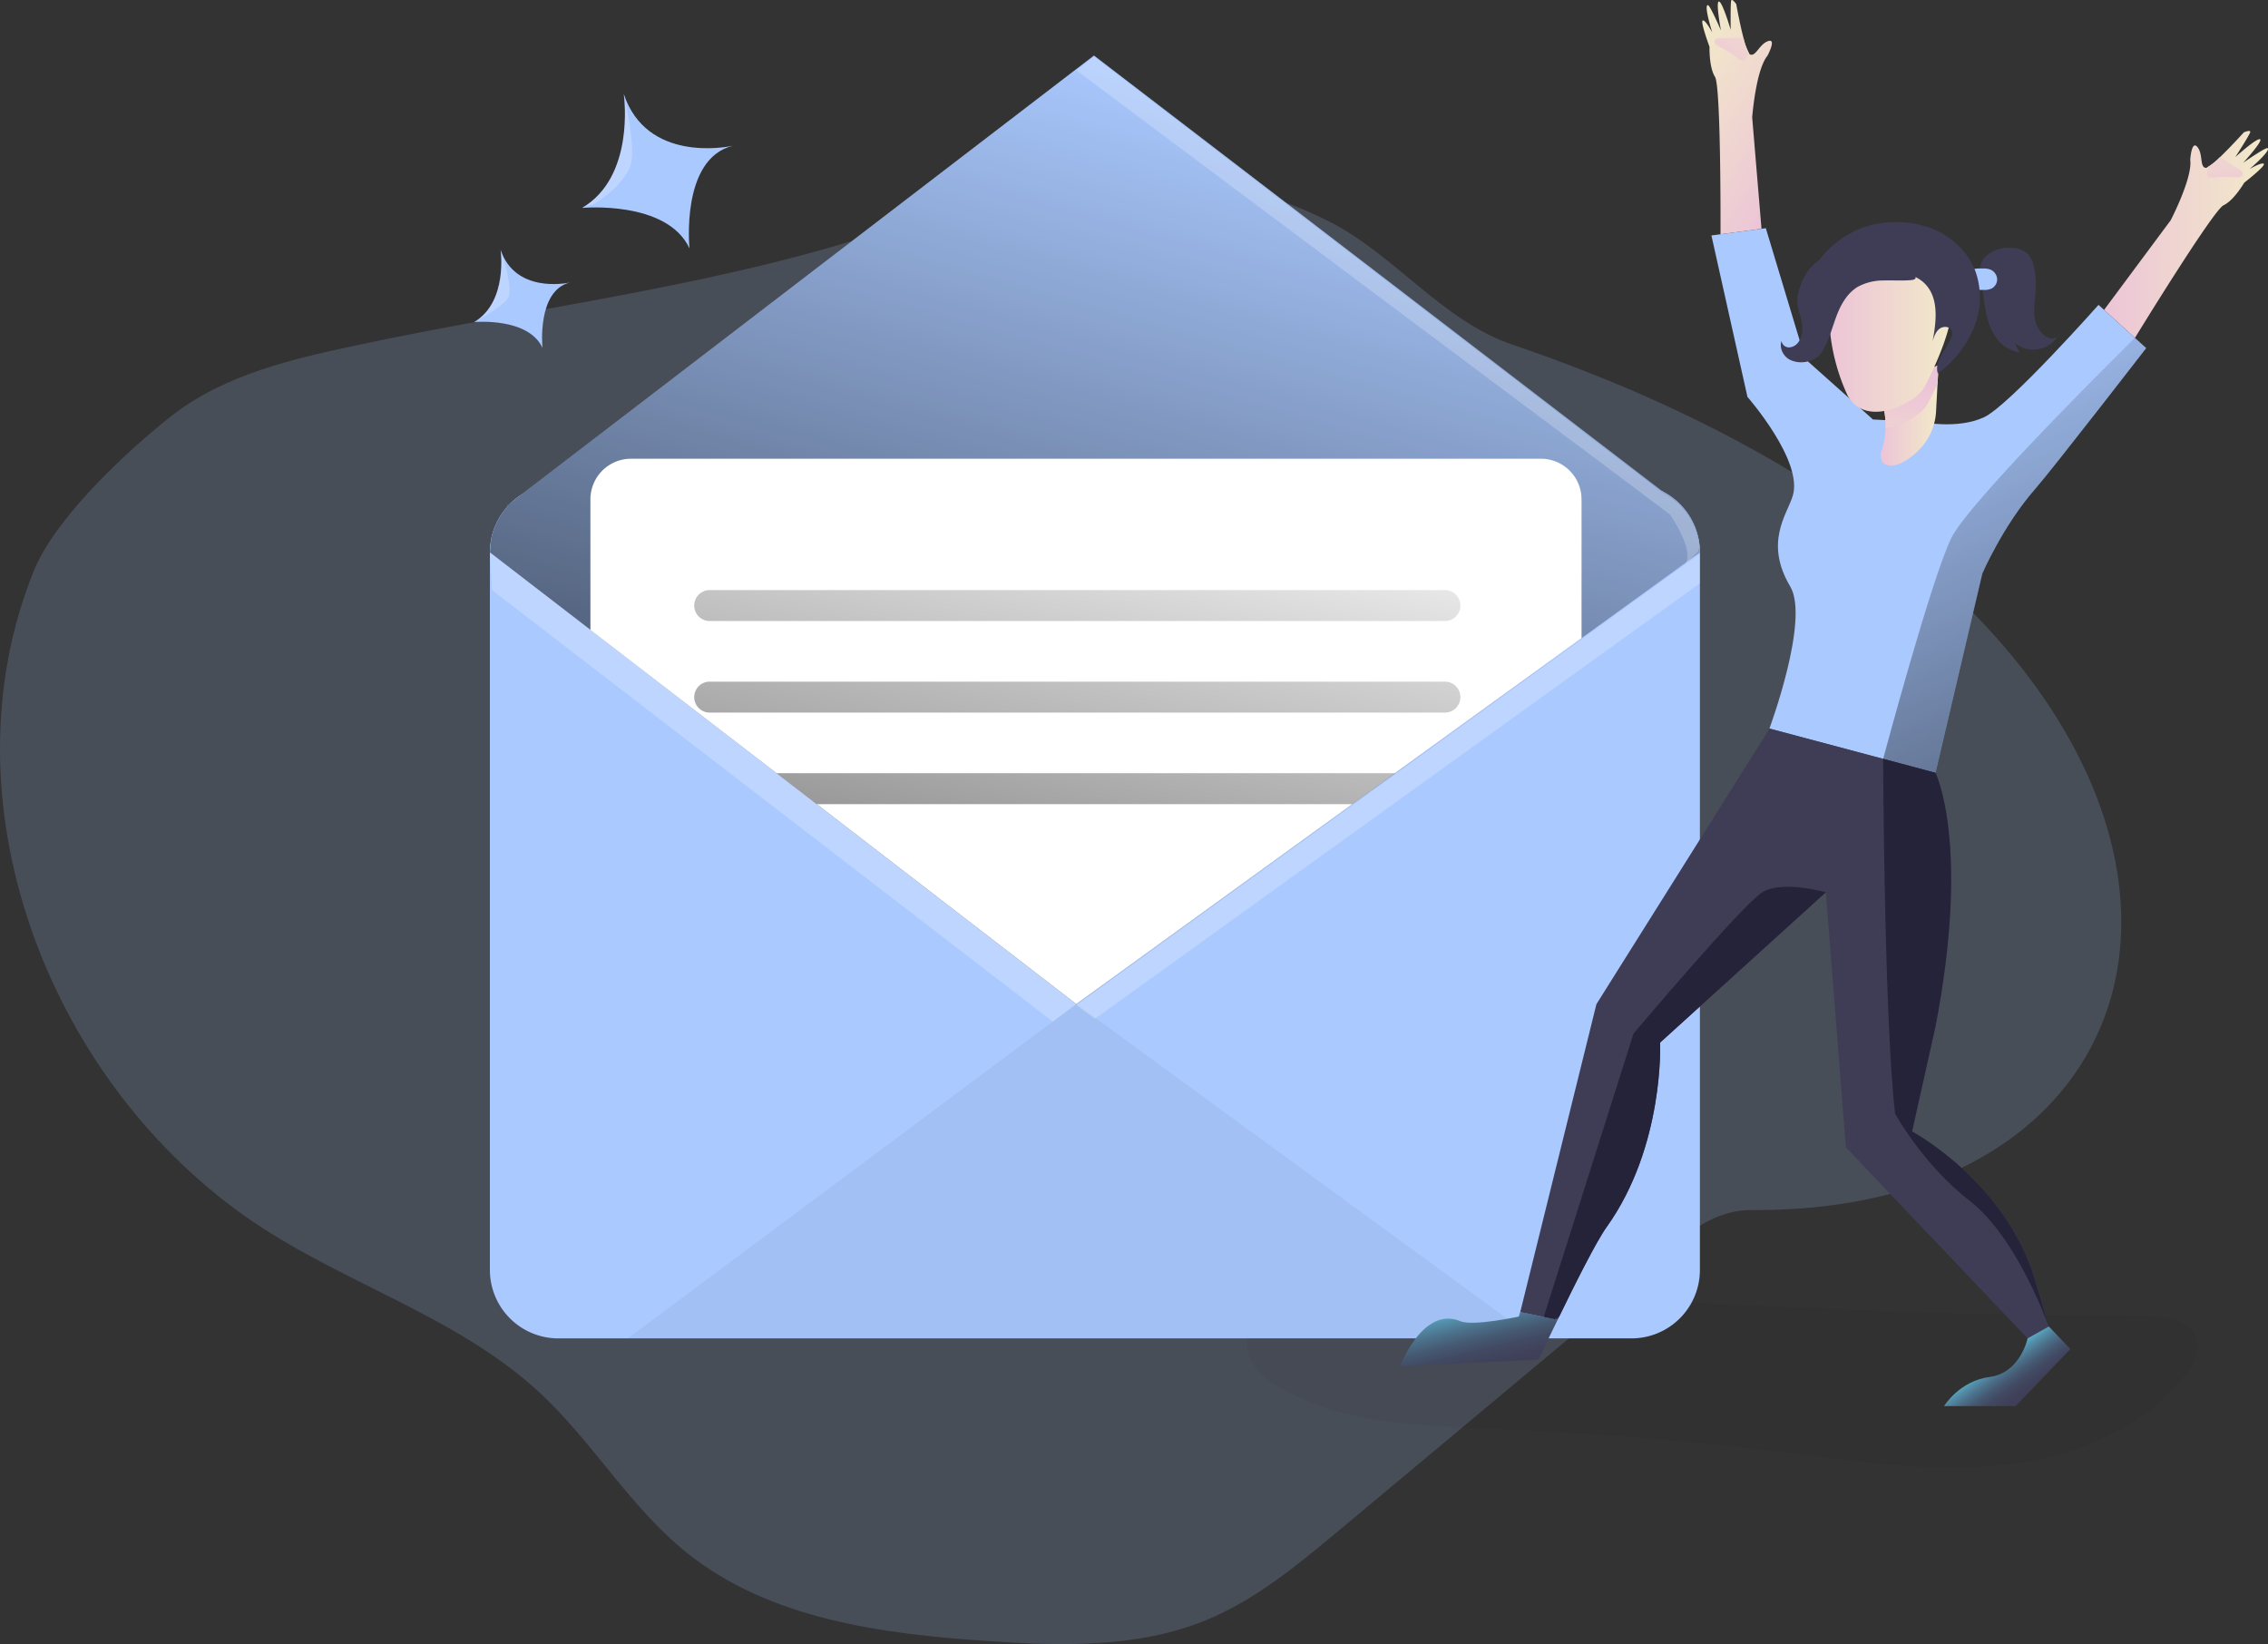 <svg viewBox="0 0 823.64 597" xmlns="http://www.w3.org/2000/svg" xmlns:xlink="http://www.w3.org/1999/xlink"><rect x="0" y="0" width="823.64" height="597" fill="#333333" stroke="none"/><linearGradient id="a" gradientTransform="matrix(1 0 0 -1 -.33 598)" gradientUnits="userSpaceOnUse" x1="184.46" x2="188.29" y1="411.38" y2="421.79"><stop offset=".36" stop-color="#00272e"/><stop offset=".75" stop-color="#3f80a1" stop-opacity=".25"/><stop offset="1" stop-color="#69b9eb" stop-opacity="0"/></linearGradient><linearGradient id="b" gradientUnits="userSpaceOnUse" x1="444.69" x2="323.69" y1="31.61" y2="461.61"><stop offset="0" stop-opacity="0"/><stop offset=".91" stop-opacity=".8"/><stop offset="1"/></linearGradient><linearGradient id="c" x1="405.84" x2="332.84" xlink:href="#b" y1="149.83" y2="499.83"/><linearGradient id="d" x1="412.49" x2="339.49" xlink:href="#b" y1="151.21" y2="501.21"/><linearGradient id="e" x1="420.97" x2="347.97" xlink:href="#b" y1="152.99" y2="502.99"/><linearGradient id="f" gradientTransform="matrix(1 0 0 -1 -.33 598)" gradientUnits="userSpaceOnUse" x1="683.34" x2="704.34" y1="447.17" y2="447.17"><stop offset="0" stop-color="#ecc4d7"/><stop offset=".42" stop-color="#efd4d1"/><stop offset="1" stop-color="#f2eac9"/></linearGradient><linearGradient id="g" x1="694.49" x2="690.16" xlink:href="#f" y1="458.85" y2="410.3"/><linearGradient id="h" x1="664.58" x2="709.1" xlink:href="#f" y1="476.09" y2="476.09"/><linearGradient id="i" x1="764.44" x2="823.98" xlink:href="#f" y1="512.88" y2="512.88"/><linearGradient id="j" x1="810.28" x2="804.26" xlink:href="#f" y1="519.93" y2="566.67"/><linearGradient id="k" gradientTransform="matrix(-.849 -.529 .529 -.849 868.81 888.98)" x1="619.54" x2="679.08" xlink:href="#f" y1="589.29" y2="589.29"/><linearGradient id="l" gradientTransform="matrix(-.849 -.529 .529 -.849 868.81 888.98)" x1="665.61" x2="659.59" xlink:href="#f" y1="596.46" y2="643.2"/><linearGradient id="m" gradientTransform="matrix(1 0 0 -1 -.33 598)" gradientUnits="userSpaceOnUse" x1="533.17" x2="540.88" y1="127.89" y2="95.77"><stop offset="0" stop-color="#68e1fd"/><stop offset=".01" stop-color="#67ddf9"/><stop offset=".12" stop-color="#5cb3ce"/><stop offset=".24" stop-color="#538ea9"/><stop offset=".37" stop-color="#4c718b"/><stop offset=".5" stop-color="#465a73"/><stop offset=".63" stop-color="#424a63"/><stop offset=".79" stop-color="#404059"/><stop offset=".99" stop-color="#3f3d56"/></linearGradient><linearGradient id="n" x1="723.22" x2="736.07" xlink:href="#m" y1="106.25" y2="88.27"/><linearGradient id="o" x1="691.29" x2="834.32" xlink:href="#b" y1="111.67" y2="428.15"/><path d="m131.3 125c-24.34 5.16-49.64 10.76-69.18 26.17-16.5 13-42.21 37-50 56.5-33 82.37 4.31 182.6 76.73 233.86 34.06 24.11 76.51 35.78 107.12 64.16 19.36 17.95 32.92 41.71 53.52 58.21 30.1 24.09 70.74 29.42 109.2 32 26.72 1.81 54.48 2.59 79.27-7.57 17.92-7.34 33.1-19.93 48-32.34l98.71-82.43c15.86-13.23 30.69-34.3 51.34-34.16 185.86 1.33 198.39-217.4-86.86-314.28-25.14-8.54-42.38-32.28-66-44.45-48.79-25.15-104.94-17-154.15.4-62.48 22.15-132.86 30.14-197.7 43.93z" fill="#aac9ff" opacity=".18"/><path d="m779.07 477.86c7.78.13 17.8 2.07 19 9.75.65 4-1.64 7.89-4.12 11.12-15.51 20.27-41.21 30.52-66.57 33.27s-50.92-1.1-76.24-4.22q-54.89-6.78-110.2-9c-26.22-1.06-53.8-1.72-76.38-15.08-4.19-2.47-8.31-5.56-10.32-10-4-8.83 2.32-19.58 11-23.87s18.88-3.87 28.56-3.35c95.06 5.12 190.05 11.38 285.27 11.38z" fill="#000405" opacity=".05"/><path d="m779.4 126.4s-33.83 43.75-40.25 51.08c-11.71 13.32-19.26 30.79-19.26 30.79l-17 72.34-19-5.07-41.31-11s14.68-39.54 7.57-51.54c-9.48-16-1.28-26 .88-32.87 4-12.73-16.43-36-16.43-36l-13.09-58.63 19.76-2.64 14.34 47.53 24.57 21.93 17.5.93s13.2 2.72 22.8-1.72c9.18-4.26 41.61-40.83 41.61-40.83l13.23 12z" fill="#aac9ff"/><path d="m617.33 200.59v260.56a24.86 24.86 0 0 1 -24.87 24.85h-389.69a24.86 24.86 0 0 1 -24.86-24.86v-260.55a24.86 24.86 0 0 1 24.83-24.87h389.72a24.86 24.86 0 0 1 24.87 24.87z" fill="#aac9ff"/><path d="m610.59 183.67h-426.59l3.46-2.65a6.12 6.12 0 0 1 .5-.39l202.92-155.56 6.41-4.91 206.47 158.28z" fill="#aac9ff"/><path d="m617.33 200.59-5.19 3.75-37.79 27.37-183.47 132.89-176.45-135.89-36.52-28.12.47-4.83a24.67 24.67 0 0 1 6.18-12.09 23.32 23.32 0 0 1 2.88-2.65 6.12 6.12 0 0 1 .5-.39 24.7 24.7 0 0 1 14.83-4.91h389.69a24.89 24.89 0 0 1 24.75 22.47q.12 1.2.12 2.4z" fill="#aac9ff"/><path d="m187.44 181a24.92 24.92 0 0 0 -2.88 2.65h-.56z" fill="url(#a)" opacity=".61"/><path d="m617.33 200.59-5.19 3.76-37.79 27.36-183.47 132.89-176.45-135.88-36.52-28.13.47-4.82a24.92 24.92 0 0 1 9.06-14.77l.5-.38 202.94-155.55 6.41-4.91 206.47 158.28a24.83 24.83 0 0 1 13.45 19.76 23.76 23.76 0 0 1 .12 2.39z" fill="url(#b)"/><path d="m574.35 181.34v50.38l-67.71 49-15.53 11.28-100.23 72.6-94.27-72.6-14.61-11.24-67.59-52v-47.42a14.77 14.77 0 0 1 14.77-14.77h330.41a14.78 14.78 0 0 1 14.76 14.77z" fill="#fff"/><path d="m524.73 225.51h-267a5.62 5.62 0 0 1 -5.62-5.62 5.62 5.62 0 0 1 5.62-5.62h267a5.62 5.62 0 0 1 5.62 5.62 5.62 5.62 0 0 1 -5.62 5.62z" fill="url(#c)"/><path d="m524.73 258.76h-267a5.62 5.62 0 0 1 -5.62-5.62 5.62 5.62 0 0 1 5.62-5.62h267a5.62 5.62 0 0 1 5.62 5.62 5.62 5.62 0 0 1 -5.62 5.62z" fill="url(#d)"/><path d="m506.64 280.76-15.53 11.24h-194.5l-14.6-11.24z" fill="url(#e)"/><path d="m390.88 364.6-162.86 121.42h329.08z" fill="#000405" opacity=".05"/><path d="m250.4 90.2c-8.2-17.59-39-14.7-39-14.7 19-11.21 15.36-39.68 15.13-41.36 8.31 24.82 37 19.34 39.57 18.8-19.05 4.7-15.7 37.26-15.7 37.26z" fill="#aac9ff"/><path d="m197 126.29c-5.21-11.18-24.8-9.34-24.8-9.34 12.4-7.37 9.59-26.34 9.59-26.34v.11c5.32 15.69 23.52 12.21 25.14 11.87-12.06 3-9.93 23.7-9.93 23.7z" fill="#aac9ff"/><path d="m721.56 92.7a12.38 12.38 0 0 1 8.56-2.7 9 9 0 0 1 6.2 2.14 9.85 9.85 0 0 1 2.42 5.33 30.59 30.59 0 0 1 .55 7.46c-.22 4.59-1.41 9.45.57 13.6a9.58 9.58 0 0 0 1.88 2.66 5.24 5.24 0 0 0 3.48 1.73 2.79 2.79 0 0 0 2.86-2.24 10.62 10.62 0 0 1 -14.08 5.32 11.06 11.06 0 0 1 -2.32-1.43l1.74 3.53a19.92 19.92 0 0 1 -4.16-1.58c-4.25-2.31-6.63-7-7.76-11.74-1-4.35-1.2-8.84-2.14-13.21-.69-3.33-.51-6.45 2.2-8.87z" fill="#3f3d56"/><path d="m720.28 97.5a6.89 6.89 0 0 1 2.54.39 4 4 0 0 1 2.45 3.35 3.77 3.77 0 0 1 -2.08 3.57 6.42 6.42 0 0 1 -2.7.47c-.84 0-1.69 0-2.53-.08a1.09 1.09 0 0 1 -1.16-.84 14.94 14.94 0 0 1 -1.23-3.43c-.69-3.68 1.79-3.46 4.71-3.43z" fill="#aac9ff"/><path d="m704 132.61s-.16 2.89-.36 6.65c-.17 3.17-.38 7-.55 10.18a21.37 21.37 0 0 1 -6.47 14.2c-2.26 2.31-7.65 6.62-11.76 5.09-2-.74-2.07-3.26-1.65-4.77a29.5 29.5 0 0 0 1.53-8.53 29.92 29.92 0 0 0 -.63-7c-2.57-6.43 19.89-15.82 19.89-15.82z" fill="url(#f)"/><path d="m704 132.61s-.16 2.89-.36 6.65c-1.58 3.52-3.06 6.39-3.87 7.82-1.63 2.89-8.33 7.44-15 8.35a29.92 29.92 0 0 0 -.63-7c-2.6-6.43 19.86-15.82 19.86-15.82z" fill="url(#g)"/><path d="m684.44 94.32a21.49 21.49 0 0 0 -20.15 22.75c0 .51.08 1 .15 1.52a72.68 72.68 0 0 0 6.62 25.22c7 12 24.74 2.13 27.55-2.81s13.59-27.22 9.06-33.53c-3.12-4.26-11.77-13.61-23.23-13.15z" fill="url(#h)"/><path d="m678.14 82.13a37.24 37.24 0 0 1 22.94.67c7.27 2.76 13.54 8.44 16.31 15.71a28.61 28.61 0 0 1 -.64 20.7 40.44 40.44 0 0 1 -13 16.43c-1.47-4.5 3.06-8.5 4.82-12.89a3.61 3.61 0 0 0 .25-2.62c-.64-1.63-3.08-1.81-4.47-.75s-2 2.85-2.51 4.52c1.35-7.15 2.35-15.55-2.71-20.79-3-3.1-7.53-4.26-11.85-4.3a29 29 0 0 0 -21.19 9.11c-1.59 1.71-3.85 3.81-5.87 2.63a4 4 0 0 1 -1.42-1.73c-5.97-11.82 9.71-24.05 19.34-26.69z" fill="#3f3d56"/><path d="m687.8 95.34c-5-2.2-10.25-4-15.68-4s-11.06 1.84-14.65 5.92a20.56 20.56 0 0 0 -4 7.77 14.08 14.08 0 0 0 -.7 5.54 23.89 23.89 0 0 0 1 4c.94 3.24 1.34 7-.71 9.72a4.39 4.39 0 0 1 -3.34 1.86 2.72 2.72 0 0 1 -2.74-2.33c-.88 2.49.56 5.41 2.85 6.72a9.38 9.38 0 0 0 7.67.37 8.24 8.24 0 0 0 2.83-1.55 9.71 9.71 0 0 0 2-2.75c2.09-3.79 3.14-8 4.7-12.09s3.82-8 7.51-10.3a19.37 19.37 0 0 1 9.54-2.37c3.31-.11 6.64.16 9.94-.14s.91-2.26-.51-3.29a31.76 31.76 0 0 0 -5.71-3.08z" fill="#3f3d56"/><path d="m822.11 59.49c.85.66-7.11 6.86-7.11 6.86s-3.72 6.41-7.5 8.19-32.18 48.15-32.18 48.15l-11.21-10.16 24.18-32.53s8-15.33 7.11-22c0 0 .48-7.88 2.89-4.22 1.7 2.61.61 6.72 2.62 7.16a1.1 1.1 0 0 0 .64-.14 22.53 22.53 0 0 0 4.55-3.64c4-3.81 8.78-9.11 8.78-9.11s2.62-1.11 2.29 0-5.14 8.6-5.41 9c.45-.41 7.83-7 9-6.49s-5.72 8.1-6.12 8.54c.43-.3 8.3-5.78 8.89-5.29 1.11.93-6 7.1-6.59 7.57.45-.24 4.36-2.53 5.17-1.89z" fill="url(#i)"/><path d="m813.67 64.24a4 4 0 0 1 -1.85.15 51.07 51.07 0 0 0 -6.06-.1c-1.36.06-4.17 1-4.24-1.11 0-.56.14-1.11.11-1.67a4.45 4.45 0 0 0 -.1-.72 22.53 22.53 0 0 0 4.55-3.64 6.63 6.63 0 0 1 1.72.87l3.94 2.55c.7.46 1.4.92 2.07 1.42a1.81 1.81 0 0 1 .68.77 1.3 1.3 0 0 1 -.82 1.48z" fill="url(#j)"/><path d="m618.4 7.42c-1.08.12 2.42 9.58 2.42 9.58s-.22 7.41 2 10.91 2 57.15 2 57.15l14.88-2-3.38-40.41s1.29-17.24 5.56-22.43c0 0 3.74-6.95-.23-5.11-2.82 1.32-4.07 5.38-6 4.7a1 1 0 0 1 -.47-.46 21.9 21.9 0 0 1 -2-5.49c-1.41-5.35-2.65-12.37-2.65-12.37s-1.6-2.3-1.86-1.19-.17 10-.16 10.51c-.17-.57-3-10.09-4.25-10.26s.59 9.9.71 10.48c-.22-.48-4-9.28-4.78-9.18-1.43.21 1.41 9.23 1.62 9.9-.28-.44-2.39-4.43-3.41-4.33z" fill="url(#k)"/><path d="m623 15.91a4 4 0 0 0 1.53 1.09 52.6 52.6 0 0 1 5.2 3.12c1.13.77 3 3.07 4.19 1.29.32-.46.47-1 .79-1.47a6.47 6.47 0 0 1 .47-.57 21.9 21.9 0 0 1 -2-5.49 6.54 6.54 0 0 0 -1.92-.16l-4.69.09a19.32 19.32 0 0 0 -2.52.11 1.78 1.78 0 0 0 -1 .3 1.29 1.29 0 0 0 -.05 1.69z" fill="url(#l)"/><path d="m565.67 479.21c-4 8.17-6.91 14.52-6.91 14.52l-50.33 2.4s8.34-22.07 21.91-16.37c4.59 1.92 21.22-1.69 21.22-1.69l.52-1.67z" fill="url(#m)"/><path d="m744.05 481.68-7.71 4.32-66-69.38-7.28-92.62-60.18 54.59s1.61 37.59-19.43 67c-3.77 5.27-11.44 20.58-17.24 32.54-.18.37-.36.75-.53 1.12l-1.13-.23-3.93-.82-8.53-1.76 27.66-111.8 62.85-100.06 41.31 11 19 5.07s12.82 25.69 0 92.18l-8.5 38.06s34.26 18.27 44.82 54.41l4.77 16.36z" fill="#3f3d56"/><path d="m744.05 481.68 7.83 8.19-19.88 20.72h-26s5.54-9.15 16.62-10.6 13.73-14 13.73-14z" fill="url(#n)"/><g fill="#fff"><path d="m215.81 74.06-4.39 1.44c19-11.21 15.36-39.68 15.13-41.36.3 1.35 4.72 20.14 2.31 26.31-3.01 7.71-13.05 13.61-13.05 13.61z" opacity=".22"/><path d="m184.41 108.44c-2.32 3.21-11.54 8.16-12.17 8.49 12.4-7.37 9.59-26.34 9.59-26.34v.11c.49 1.3 4.84 14.6 2.58 17.74z" opacity=".22"/><path d="m178.65 214.27 203.67 156.71 8.56-6.38-212.97-164.01z" opacity=".22"/><path d="m397.62 369.97 219.71-158.14v-10.79l-226.45 164z" opacity=".22"/><path d="m617.21 198.64-.6 1.68-4.47 4.47c3.14-5.42-5.73-18-5.73-18l-3.54-2.65-10.63-8-201.36-150.62 6.41-4.91 206.47 158.27a24.86 24.86 0 0 1 13.45 19.76z" opacity=".22"/></g><path d="m779.4 126.4s-33.83 43.75-40.25 51.08c-11.71 13.32-19.26 30.79-19.26 30.79l-17 72.34-19-5.07s17.74-66.33 24.87-80.41 66.54-72.44 66.54-72.44z" fill="url(#o)"/><path d="m744 481.66c-.35-1-11.64-32.36-28.59-45.51-17.21-13.36-27.21-31.8-27.21-31.8-4-35.4-4.33-128.81-4.33-128.81l19 5.07s12.82 25.69 0 92.18l-8.5 38.06s34.26 18.31 44.82 54.45z" fill="#25233a"/><path d="m602.88 378.57s1.61 37.59-19.43 67c-3.77 5.27-11.44 20.58-17.24 32.54l-1.66.89-3.93-.82 32.62-102.89s39.51-46.81 46.76-51.29 23.08 0 23.08 0z" fill="#25233a"/></svg>